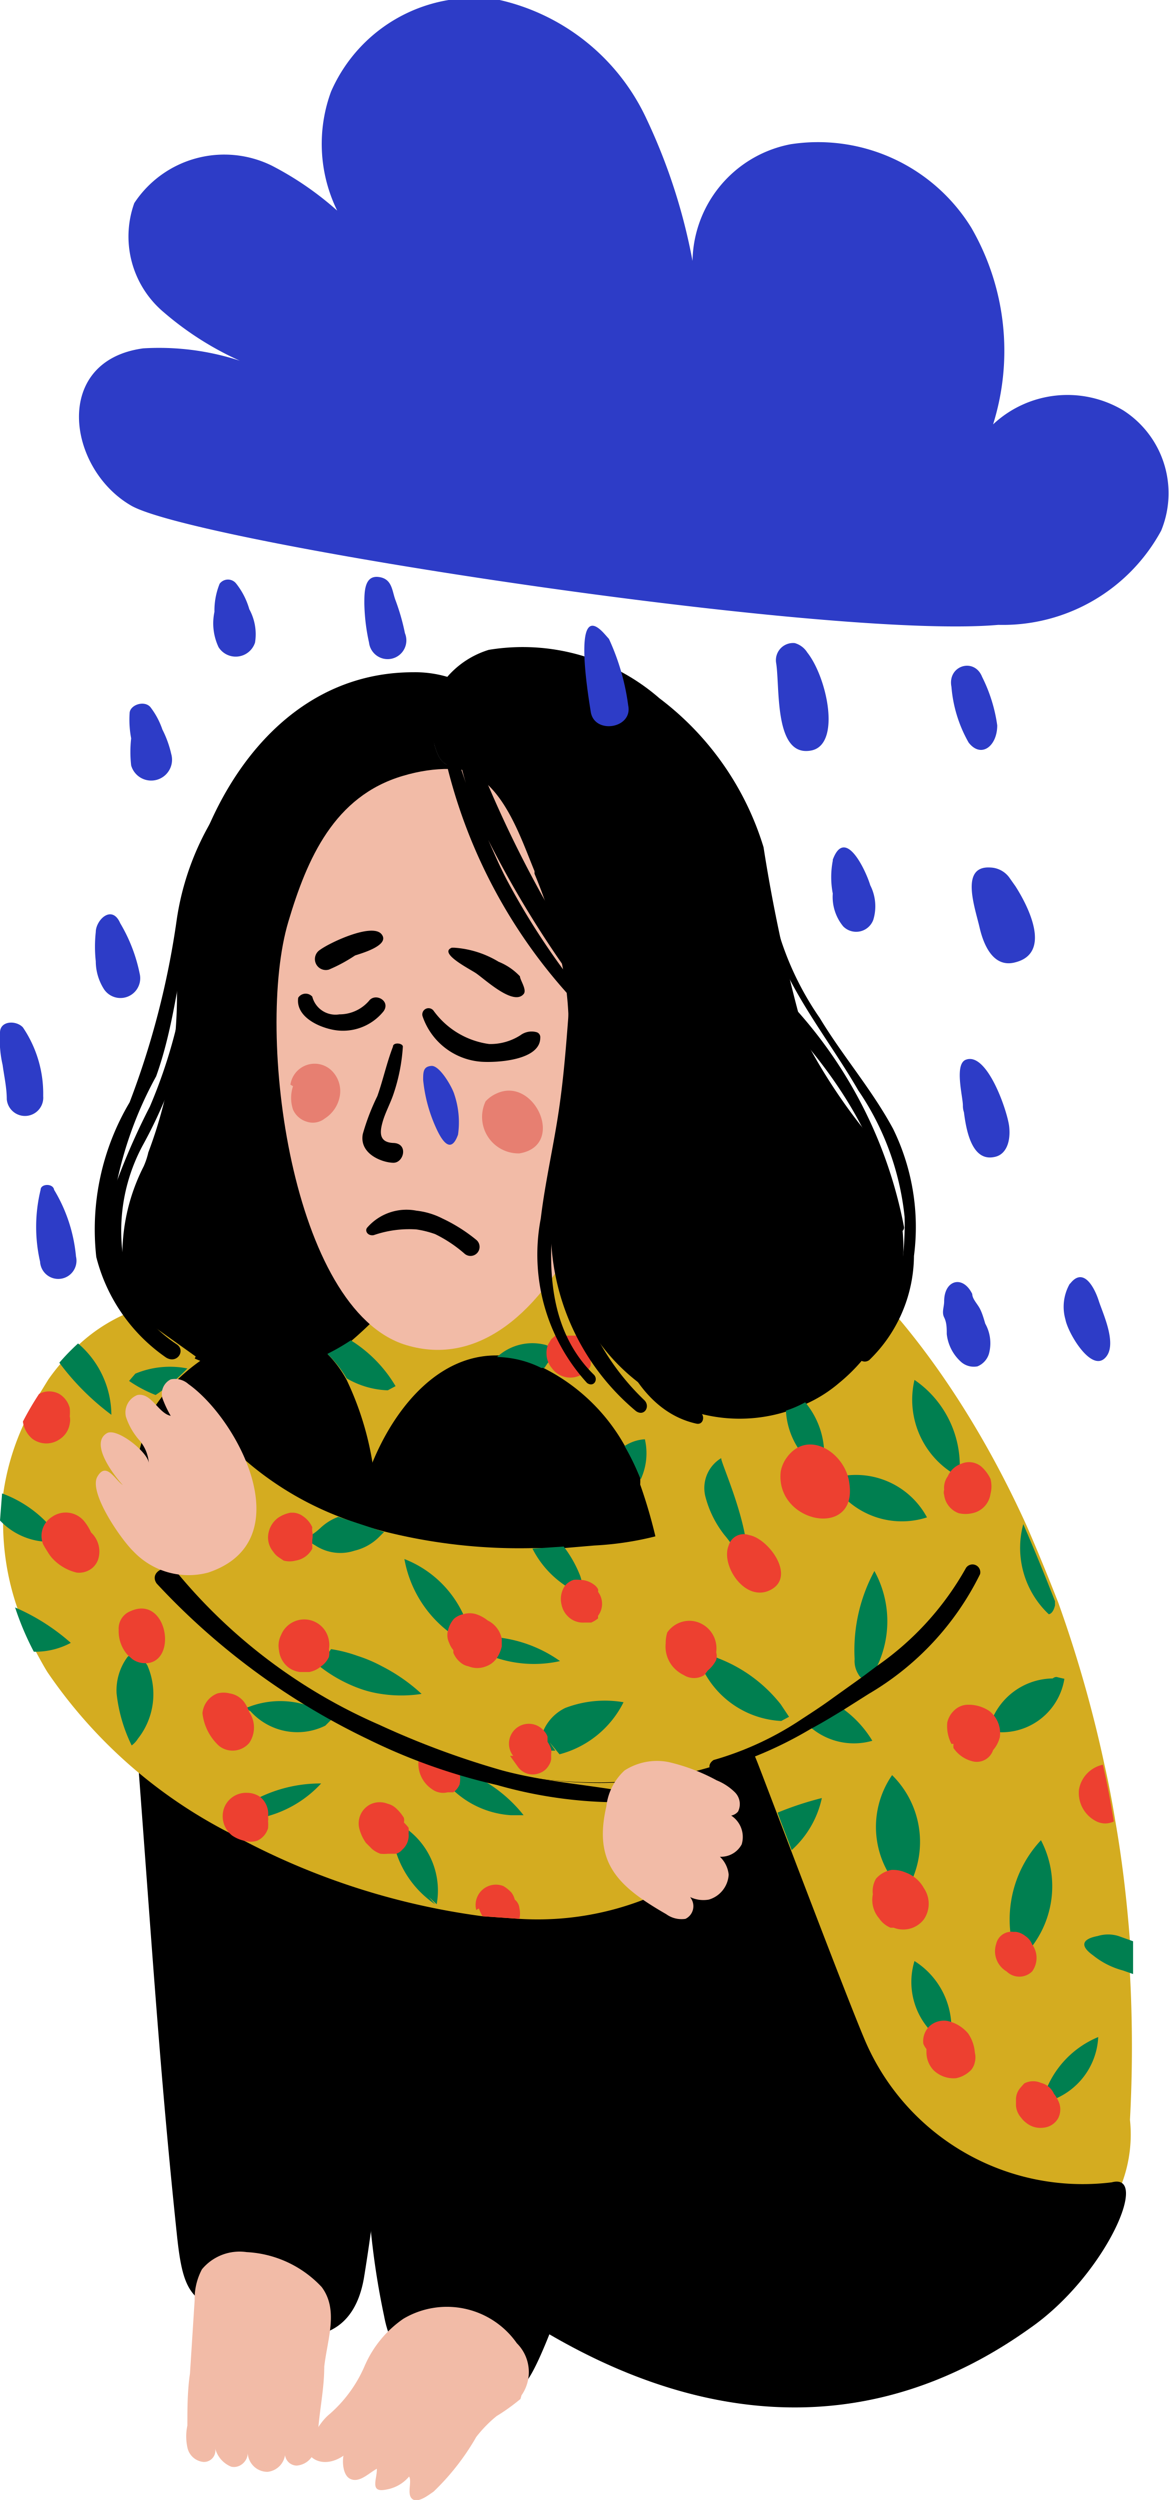 <svg xmlns="http://www.w3.org/2000/svg" viewBox="0 0 22.46 48.01"><defs><style>.cls-1{fill:#d4ac20;}.cls-2{fill:#f2bba7;}.cls-3{fill:#e77f71;}.cls-4{fill:#007f50;}.cls-5{fill:#ed4030;}.cls-6{fill:#2d3cc7;}</style></defs><g id="Layer_2" data-name="Layer 2"><g id="Layer_1-2" data-name="Layer 1"><path class="cls-1" d="M1.64,28.76C1.77,31.83,5.05,35,7,37.39a14.71,14.71,0,0,0,7.58,5,28.13,28.13,0,0,0,4.56.73A2.6,2.6,0,0,0,21,42.82a2.67,2.67,0,0,0,.71-2.11,26.08,26.08,0,0,0,0-2.8c0-.21,0-.42,0-.63-.06-.79-.15-1.56-.28-2.3-.06-.37-.13-.74-.21-1.09a24.35,24.35,0,0,0-.89-3.12c-.2-.51-.4-1-.61-1.48-2-4.4-4.94-6.74-6.37-6.33L14,24.87a13.66,13.66,0,0,0-6.28-.65c-1.17.16-4,.23-4.79,1.15A5.57,5.57,0,0,0,1.64,28.76Z"/><path d="M2.79,30.73v.17c0,.34,0,.69.08,1,0,.06,0,.12,0,.18l.06.4a15.28,15.28,0,0,0,2.32,6.12C6.8,41,7.07,43,9.6,44.25c.63.3,5.24,4,10.19.46,1.44-1,2.32-3,1.57-2.8a4.55,4.55,0,0,1-4.76-2.77c-.42-1-1.93-5-2.05-5.3s-.31-.74-.47-1.11-.23-.52-.36-.78c0-.06-.05-.12-.07-.17l-.18-.37c-.05-.11-.11-.22-.16-.34-.39-.79-.79-1.57-1.22-2.34l-.38-.66c-.18-.32-.37-.64-.56-.95a1.6,1.6,0,0,0-.84-.7,1.48,1.48,0,0,0-.73,0,1.25,1.25,0,0,0-.27.08c-.57.22-.46.67-.52,1.28a1.32,1.32,0,0,1-.63,1.13A1,1,0,0,1,7.1,28.7a2.38,2.38,0,0,1-.65-.91,7.7,7.7,0,0,0-.63-1.25,1.53,1.53,0,0,0-1.17-.7,1.4,1.4,0,0,0-1.08.59,3.21,3.21,0,0,0-.48,1.16A11.83,11.83,0,0,0,2.79,30.73Z"/><path d="M6.81,29.78c0,.67,0,1.34.06,2a3.35,3.35,0,0,1,1.26.77,2.62,2.62,0,0,1-1.21-.14c.06.69.13,1.39.17,2.08v.13a.41.41,0,0,1,.45,0,.82.82,0,0,1,.17.2.19.19,0,0,1,0,.09.83.83,0,0,1,.07.13.52.52,0,0,1,0,.11,1.47,1.47,0,0,1,.54,1.42l-.15-.14.12.14a1.91,1.91,0,0,1-.75-1l-.05,0a.43.43,0,0,1-.25,0,.51.51,0,0,1-.16-.09c.07,1.28.11,2.56.1,3.85,0,.83,0,1.67-.12,2.5a15,15,0,0,0,.32,2.65c.26,1.4,1.41,1.24,2.63,1.33.28,0,1.1-2.49,1.36-3.33s.49-1.67.67-2.53a36.89,36.89,0,0,0,.72-5.24c.06-.9.12-1.82.1-2.73h0a.6.6,0,0,1-.14-.45.68.68,0,0,1,.12-.26h0a9.65,9.65,0,0,0-.54-2.76,1.12,1.12,0,0,0,0-.13,4.73,4.73,0,0,0-.31-.64,3.67,3.67,0,0,0-1.55-1.47,1.7,1.7,0,0,0-.91-.24c-1.42,0-2.39,1.63-2.66,3a1,1,0,0,1,.56.24A1.15,1.15,0,0,1,6.81,29.78Zm4.61.61a.24.24,0,0,1,.08.09.1.1,0,0,1,0,.05.38.38,0,0,1,0,.46l0,.05a.57.57,0,0,1-.13.08l-.13,0A.41.41,0,0,1,10.9,31a.43.43,0,0,1-.11-.21.45.45,0,0,1,.07-.37A1.69,1.69,0,0,1,10.07,29a2.54,2.54,0,0,1,1.08,1.26A.46.46,0,0,1,11.42,30.39Zm-.88,3.52a.33.33,0,0,1-.17.14.35.35,0,0,1-.42-.12l-.15-.21a.38.38,0,0,1,.6-.47.87.87,0,0,1,.46-.55A2.13,2.13,0,0,1,12,32.59a1.92,1.92,0,0,1-1.23,1l-.19-.23.11.16-.09,0a.28.28,0,0,1,0,.09v.1A.29.29,0,0,1,10.54,33.91ZM9.22,36.39a.39.39,0,0,1,.5-.2.65.65,0,0,1,.16.13.38.38,0,0,1,.06.13h0a.24.24,0,0,1,.09.17.46.46,0,0,1,0,.2l0,0-.71-.05a1,1,0,0,1-.07-.15A.39.39,0,0,1,9.22,36.39ZM8.07,33.76a.43.43,0,0,1,.15-.2l.57.21h0a.37.37,0,0,1,.07.14.22.22,0,0,1,0,.08h0a2.69,2.69,0,0,1,1.19.83l-.24,0a1.78,1.78,0,0,1-1.11-.48l-.11,0a.36.36,0,0,1-.3-.06A.59.59,0,0,1,8.07,33.76Zm-.3-3.82A2.08,2.08,0,0,1,8.9,31a.42.42,0,0,1,.25,0,.7.7,0,0,1,.19.06.5.5,0,0,1,.27.35,2.55,2.55,0,0,1,1.15.45,2.31,2.31,0,0,1-1.25-.07.43.43,0,0,1-.2.15A.45.45,0,0,1,9,32a.33.33,0,0,1-.1-.06.46.46,0,0,1-.13-.18h0l0-.05h0a.47.47,0,0,1-.08-.14.34.34,0,0,1,0-.22A2.26,2.26,0,0,1,7.77,29.94Z"/><path d="M12.91,31.3a.68.68,0,0,0-.12.26.6.6,0,0,0,.14.45C12.93,31.77,12.92,31.54,12.91,31.3Z"/><path d="M11.53,31a.38.38,0,0,0,0-.46.1.1,0,0,0,0-.05.24.24,0,0,0-.08-.09.46.46,0,0,0-.27-.09A2.54,2.54,0,0,0,10.07,29a1.69,1.69,0,0,0,.79,1.41.45.45,0,0,0-.07.37.43.43,0,0,0,.11.21.41.41,0,0,0,.33.13l.13,0a.57.57,0,0,0,.13-.08Z"/><path d="M10.54,33.91a.29.29,0,0,0,.05-.13v-.1a.28.28,0,0,0,0-.09l.09,0-.11-.16.19.23a1.92,1.92,0,0,0,1.23-1,2.13,2.13,0,0,0-1.12.11.87.87,0,0,0-.46.55.38.38,0,0,0-.6.47l.15.21a.35.35,0,0,0,.42.12A.33.33,0,0,0,10.54,33.91Z"/><path d="M9.22,36.39a.39.39,0,0,0,0,.26,1,1,0,0,0,.07.15l.71.05,0,0a.46.46,0,0,0,0-.2.24.24,0,0,0-.09-.17h0a.38.38,0,0,0-.06-.13.65.65,0,0,0-.16-.13A.39.39,0,0,0,9.22,36.39Z"/><path d="M10.76,31.9a2.55,2.55,0,0,0-1.15-.45.5.5,0,0,0-.27-.35A.7.7,0,0,0,9.15,31a.42.42,0,0,0-.25,0,2.08,2.08,0,0,0-1.13-1.09,2.26,2.26,0,0,0,.84,1.39.34.34,0,0,0,0,.22.47.47,0,0,0,.08.14h0l0,.05h0a.46.46,0,0,0,.13.18A.33.33,0,0,0,9,32a.45.45,0,0,0,.34,0,.43.43,0,0,0,.2-.15A2.31,2.31,0,0,0,10.76,31.9Z"/><path d="M8.22,33.56a.43.43,0,0,0-.15.2.59.59,0,0,0,.23.6.36.36,0,0,0,.3.06l.11,0a1.78,1.78,0,0,0,1.11.48l.24,0A2.69,2.69,0,0,0,8.87,34h0a.22.22,0,0,0,0-.08.37.37,0,0,0-.07-.14h0Z"/><path d="M7.1,34.64c0,.29,0,.58.05.87a.51.51,0,0,0,.16.09.43.43,0,0,0,.25,0l.05,0a1.91,1.91,0,0,0,.75,1l-.12-.14.15.14a1.47,1.47,0,0,0-.54-1.42.52.52,0,0,0,0-.11A.83.83,0,0,0,7.76,35a.19.19,0,0,0,0-.09.82.82,0,0,0-.17-.2A.41.41,0,0,0,7.1,34.64Z"/><path d="M8.13,32.57a3.35,3.35,0,0,0-1.26-.77c0,.21,0,.42,0,.63A2.62,2.62,0,0,0,8.13,32.57Z"/><path d="M6.82,29.73a.11.11,0,0,0,0,.05,1.15,1.15,0,0,0,.64-.45,1,1,0,0,0-.56-.24A3.68,3.68,0,0,0,6.82,29.73Z"/><path d="M2.43,24.87a2.72,2.72,0,0,0,2.63,1.44,2.89,2.89,0,0,0,1.1-.24,2.93,2.93,0,0,0,.58-.31,7.58,7.58,0,0,0,2.57-4.61c.24-1.22.77-2.36.93-3.6a6.93,6.93,0,0,0,0-.77h0l0-.05C10,16.08,9.66,15,8.9,14.79l-.24-.07c-.15-.06-.23-.13-.31-.41a1.51,1.51,0,0,1,0-.79A1.59,1.59,0,0,1,8.6,13a2.19,2.19,0,0,0-.66-.09c-3.08,0-4.65,3.49-4.54,6.15a8.5,8.5,0,0,1-.55,3.07,1.43,1.43,0,0,1-.09.27A3.75,3.75,0,0,0,2.43,24.87Z"/><path d="M8.35,14.31c.08.28.16.35.31.41l.24.07c.76.22,1.1,1.29,1.37,1.94l0,.05a7.18,7.18,0,0,0-.54-2.57A1.74,1.74,0,0,0,8.6,13a1.59,1.59,0,0,0-.3.54A1.51,1.51,0,0,0,8.35,14.31Z"/><path d="M2.48,31l0,0c.69-.31.91.94.32,1a1.38,1.38,0,0,1-.18,1.41c.31,4.09.45,6.38.78,9.52.13,1.23.3,1.25,1.35,1.69s2.05.38,2.25-.92a36.2,36.2,0,0,0,.45-4.73c0-1.1,0-2.19,0-3.28a.7.7,0,0,1-.14,0,.51.51,0,0,1-.16-.09L7,35.39a.82.82,0,0,1-.12-.25.41.41,0,0,1,.14-.47l0,0a.42.42,0,0,1,.31,0c0-.38,0-.75,0-1.13s0-.62,0-.94a2.09,2.09,0,0,1-.43-.11A2.77,2.77,0,0,1,6.17,32h0a.49.49,0,0,1-.23.08H5.76A.47.47,0,0,1,5.54,32a.48.48,0,0,1-.18-.33.45.45,0,0,1,0-.28.48.48,0,0,1,.92.11.45.45,0,0,1,0,.16h0a2.72,2.72,0,0,1,.51.13,2.76,2.76,0,0,1,.47.2c0-.83,0-1.65-.07-2.47a1,1,0,0,1-.46.25.87.87,0,0,1-.75-.1l0,.06a.44.44,0,0,1-.35.26.45.45,0,0,1-.23,0h0l-.09-.06,0,0a.38.38,0,0,1-.11-.11.43.43,0,0,1-.1-.29.48.48,0,0,1,.19-.37.64.64,0,0,1,.24-.1H5.7a.35.35,0,0,1,.17.06.51.51,0,0,1,.19.22.24.24,0,0,0,0,.08l.07-.06a.92.92,0,0,1,.74-.26.88.88,0,0,1,.36.1l0-.29a5.85,5.85,0,0,0-.57-2.41A2.2,2.2,0,0,0,6.29,26a1.44,1.44,0,0,0-.49-.29c-1.12-.39-2.43.61-2.89,1.41A8.11,8.11,0,0,0,2.48,31Zm1.84,3.75a.45.45,0,0,1,.44-.28.44.44,0,0,1,.25.08,2.69,2.69,0,0,1,1.15-.26,2.19,2.19,0,0,1-1,.62.21.21,0,0,1,0,.08.78.78,0,0,1,0,.14.38.38,0,0,1-.21.24.43.43,0,0,1-.25,0,.67.67,0,0,1-.23-.1A.47.47,0,0,1,4.32,34.71Zm-.15-2.27a.47.47,0,0,1,.23,0,.43.43,0,0,1,.29.18.76.76,0,0,1,.09.18A1.69,1.69,0,0,1,6.39,33l-.14.15a1.21,1.21,0,0,1-1.44-.28v0a.53.53,0,0,1,0,.59.42.42,0,0,1-.58.06,1,1,0,0,1-.32-.63A.45.45,0,0,1,4.17,32.44Z"/><path d="M7.05,34.67a.41.41,0,0,0-.14.47.82.82,0,0,0,.12.25l.12.12a.51.51,0,0,0,.16.09.7.7,0,0,0,.14,0c0-.34,0-.68,0-1a.42.42,0,0,0-.31,0Z"/><path d="M7.27,29.53c0-.11,0-.22,0-.34a.88.88,0,0,0-.36-.1.92.92,0,0,0-.74.26l-.07.06a.24.24,0,0,1,0-.08.51.51,0,0,0-.19-.22.35.35,0,0,0-.17-.06H5.58a.64.64,0,0,0-.24.1.48.48,0,0,0-.19.37.43.43,0,0,0,.1.29.38.38,0,0,0,.11.11l0,0,.09.06h0a.45.45,0,0,0,.23,0A.44.44,0,0,0,6,29.74l0-.06a.87.87,0,0,0,.75.1A1,1,0,0,0,7.27,29.53Z"/><path d="M6.17,32a2.77,2.77,0,0,0,.75.42,2.09,2.09,0,0,0,.43.11c0-.18,0-.36,0-.54a2.76,2.76,0,0,0-.47-.2,2.72,2.72,0,0,0-.51-.13h0a.45.45,0,0,0,0-.16.48.48,0,0,0-.92-.11.45.45,0,0,0,0,.28.48.48,0,0,0,.18.33.47.47,0,0,0,.22.09h.18A.49.49,0,0,0,6.17,32Z"/><path d="M4.32,34.71a.47.47,0,0,0,.14.54.67.67,0,0,0,.23.1.43.43,0,0,0,.25,0,.38.38,0,0,0,.21-.24.78.78,0,0,0,0-.14.21.21,0,0,0,0-.08,2.19,2.19,0,0,0,1-.62A2.69,2.69,0,0,0,5,34.51a.44.44,0,0,0-.25-.08A.45.45,0,0,0,4.32,34.71Z"/><path d="M3.89,32.9a1,1,0,0,0,.32.63.42.42,0,0,0,.58-.06.53.53,0,0,0,0-.59v0a1.21,1.21,0,0,0,1.44.28L6.39,33a1.69,1.69,0,0,0-1.61-.22.76.76,0,0,0-.09-.18.43.43,0,0,0-.29-.18.47.47,0,0,0-.23,0A.45.45,0,0,0,3.89,32.9Z"/><path d="M2.48,31c0,.25,0,.51,0,.75a.76.76,0,0,0,0,.15c0,.37,0,.71.08,1l0,.5a1.38,1.38,0,0,0,.18-1.41c.59-.06.37-1.31-.32-1Z"/><path class="cls-1" d="M2.76,30a18.12,18.12,0,0,0,4.6,3.26,8.33,8.33,0,0,0,.82.34c.21.08.41.15.62.21a8.7,8.7,0,0,0,4.11.3,6.55,6.55,0,0,0,2.49-1,4.29,4.29,0,0,0,.48-.36,6.37,6.37,0,0,0,.59-.57,4.58,4.58,0,0,0,.56-.75c.09-.15.17-.31.25-.47a4.44,4.44,0,0,0,.4-1.76,2.26,2.26,0,0,0,0-.26,4.28,4.28,0,0,0-.38-1.65,3.65,3.65,0,0,0-.73-1.15.69.69,0,0,0-.44-.22c-.51,0-.79.68-.93,1.16,0,.09,0,.18-.06.25v0a2.47,2.47,0,0,1-1,1.5,3.16,3.16,0,0,1-.45.28,6,6,0,0,1-2.27.57l-.59.05h-.6a10.61,10.61,0,0,1-2.85-.32,7,7,0,0,1-.88-.29,6.13,6.13,0,0,1-2-1.27,1.42,1.42,0,0,1,0,1.72A1.57,1.57,0,0,1,2.76,30Z"/><path class="cls-2" d="M5.54,17.7c.36-1.21.88-2.41,2.2-2.8,2.56-.76,3.71,1.89,4.18,3.87.63,2.63-1.29,7.92-4.12,7.06C5.6,25.16,4.9,19.84,5.54,17.7Z"/><path d="M8.33,19.41a1.58,1.58,0,0,0,1.07.64,1.07,1.07,0,0,0,.6-.17.36.36,0,0,1,.3-.06.1.1,0,0,1,.08.11c0,.43-.82.48-1.13.46a1.29,1.29,0,0,1-1.13-.87A.12.12,0,0,1,8.33,19.41Z"/><path d="M6,19.14a.46.46,0,0,0,.52.34.75.75,0,0,0,.57-.26c.12-.16.42,0,.28.2a1,1,0,0,1-1,.35c-.32-.07-.69-.28-.64-.61A.17.17,0,0,1,6,19.14Z"/><path d="M8.68,18.2h.05a1.89,1.89,0,0,1,.85.27,1.15,1.15,0,0,1,.41.28c0,.07.14.26.07.34-.2.24-.77-.31-.93-.41S8.43,18.3,8.68,18.2Z"/><path d="M6.15,18.24c.19-.14,1-.52,1.18-.3s-.43.38-.51.41a3,3,0,0,1-.5.27A.21.21,0,0,1,6.15,18.24Z"/><path d="M7.06,23.57A1,1,0,0,1,8,23.25a1.45,1.45,0,0,1,.5.15,3.11,3.11,0,0,1,.65.41.17.17,0,0,1-.22.27,2.57,2.57,0,0,0-.57-.38A1.9,1.9,0,0,0,8,23.61a2.09,2.09,0,0,0-.82.11C7.06,23.74,7,23.63,7.06,23.57Z"/><path d="M7.25,21.05c.11-.31.18-.64.3-.95,0-.09.19-.07.19,0a3.5,3.5,0,0,1-.18.91c-.06.18-.16.36-.21.54s-.08.39.21.4.2.38,0,.38-.66-.16-.59-.55A4.3,4.3,0,0,1,7.25,21.05Z"/><path class="cls-1" d="M.06,28.7a4,4,0,0,0,0,.5,5,5,0,0,0,.27,1.67,5.54,5.54,0,0,0,.36.85c.07.13.14.26.22.39A9.45,9.45,0,0,0,4.41,35.2l.28.15h0A13.79,13.79,0,0,0,9.27,36.8l.71.05a5.65,5.65,0,0,0,2.39-.37,2.71,2.71,0,0,1-.15-2.27,8.15,8.15,0,0,1-3.43-.44l-.57-.21C7.6,33.32,7,33,6.31,32.72c-1.92-.91-4.44-2.86-3.71-5.36A1,1,0,0,1,3,26.79a3.59,3.59,0,0,0,.61-.51.91.91,0,0,0,.15-.23l-1.22-.87a3.22,3.22,0,0,0-1,.62,4.17,4.17,0,0,0-.36.37h0a3.92,3.92,0,0,0-.25.32l-.16.26a5.77,5.77,0,0,0-.29.55A4.76,4.76,0,0,0,.06,28.7Z"/><path class="cls-2" d="M10,46.07a3.83,3.83,0,0,1-.46.33,2.46,2.46,0,0,0-.39.4,4.64,4.64,0,0,1-.82,1.05c-.09.06-.3.23-.41.14s0-.33-.06-.43a.73.73,0,0,1-.44.25c-.33.07-.17-.21-.18-.4-.16.09-.33.27-.5.2s-.16-.38-.14-.45c-.28.19-.53.13-.64,0s.14-.6.35-.78A2.57,2.57,0,0,0,7,45.45a2.12,2.12,0,0,1,.75-.92A1.64,1.64,0,0,1,9.93,45a.78.78,0,0,1,.09,1Z"/><path class="cls-2" d="M6.23,45.45c0,.42-.09.83-.12,1.25a1.11,1.11,0,0,1-.08.41.39.39,0,0,1-.33.24.23.23,0,0,1-.22-.28.38.38,0,0,1-.34.4.38.38,0,0,1-.38-.36c0,.16-.16.3-.32.26A.52.52,0,0,1,4.13,47a.22.22,0,0,1-.22.28A.35.35,0,0,1,3.6,47a1,1,0,0,1,0-.42c0-.33,0-.66.05-1l.09-1.41a1.2,1.2,0,0,1,.14-.59.94.94,0,0,1,.86-.33,2.12,2.12,0,0,1,1.44.67C6.51,44.36,6.29,44.92,6.23,45.45Z"/><path class="cls-3" d="M9.33,21.15A.63.63,0,0,1,9.54,21c.73-.34,1.34,1,.44,1.15A.7.7,0,0,1,9.33,21.15Z"/><path class="cls-3" d="M5.58,20.83a.47.47,0,0,1,.77-.29.55.55,0,0,1,.18.5.64.64,0,0,1-.29.44.37.37,0,0,1-.35.06.42.42,0,0,1-.26-.23.71.71,0,0,1,0-.45Z"/><path class="cls-4" d="M14.94,34.81c.08.23.18.47.27.72a1.87,1.87,0,0,0,.58-1A6.21,6.21,0,0,0,14.94,34.81Z"/><path class="cls-4" d="M9.55,26.06a2,2,0,0,1,.85.21l.06,0,.06-.09,0,0,.2-.22a1,1,0,0,0-.23-.13A1,1,0,0,0,9.55,26.06Z"/><path class="cls-4" d="M6.29,26a2.2,2.2,0,0,1,.37.47,1.68,1.68,0,0,0,.79.23l.15-.08a2.59,2.59,0,0,0-.86-.88A4,4,0,0,1,6.29,26Z"/><path class="cls-4" d="M16,32.67c-.19.14-.39.27-.59.4l.21.14a1.28,1.28,0,0,0,1.14.22,2.08,2.08,0,0,0-.52-.58Z"/><path class="cls-4" d="M15.08,32.73l-.07,0,0,0Z"/><path d="M8.35,14.31c.08.28.16.35.31.41l.24.07c.76.22,1.1,1.29,1.37,1.94l0,.05h0A8.91,8.91,0,0,1,10.88,19c.2,1.63-.28,3.24-.08,4.86a3.78,3.78,0,0,0,1.94,3,3,3,0,0,0,2.36.25,2.05,2.05,0,0,0,.41-.16,2.63,2.63,0,0,0,.61-.39,3.36,3.36,0,0,0,1.2-3.1,4,4,0,0,0-.65-1.68A11,11,0,0,1,15.49,20a31,31,0,0,1-.82-3.73,5.64,5.64,0,0,0-2-2.86,4,4,0,0,0-3.28-.93,1.72,1.72,0,0,0-.78.5,1.59,1.59,0,0,0-.3.54A1.51,1.51,0,0,0,8.35,14.31Z"/><path class="cls-4" d="M15.1,27.09a1.47,1.47,0,0,0,.24.73,1.21,1.21,0,0,0,.42.39l.07.05a1.44,1.44,0,0,0,0-.46,1.57,1.57,0,0,0-.36-.87A2.05,2.05,0,0,1,15.1,27.09Z"/><path class="cls-4" d="M16.8,32.1a2,2,0,0,0,0-1.93,3.19,3.19,0,0,0-.38,1.69.48.48,0,0,0,.07.29.23.23,0,0,0,.26.12.15.15,0,0,0,.06-.24Z"/><path class="cls-4" d="M19.7,37.53a1.91,1.91,0,0,0,.3-2.19,2.23,2.23,0,0,0-.49,2.22Z"/><path class="cls-4" d="M20.45,32.24a1.22,1.22,0,0,1-1.46,1,1.28,1.28,0,0,1,1.38-1c.09.08,0,.27-.15.21s0-.28.1-.24Z"/><path class="cls-4" d="M17.49,36.17a1.8,1.8,0,0,0-.35-2.08,1.75,1.75,0,0,0,.22,2.25Z"/><path class="cls-4" d="M16.05,28.56a1.57,1.57,0,0,0,1.76.58A1.55,1.55,0,0,0,16,28.39Z"/><path class="cls-4" d="M20.15,31s.08,0,.12-.17l0-.08c-.2-.51-.4-1-.61-1.48A1.75,1.75,0,0,0,20.15,31Z"/><path class="cls-4" d="M20,40.39a1.36,1.36,0,0,0,1.1-1.27,1.83,1.83,0,0,0-1.08,1.26Z"/><path class="cls-4" d="M18.24,39.29a1.52,1.52,0,0,0-.67-1.63,1.38,1.38,0,0,0,.6,1.58Z"/><path class="cls-4" d="M18.44,28.2a2,2,0,0,0-.87-1.7,1.67,1.67,0,0,0,.78,1.82l.08.05Z"/><path class="cls-4" d="M13.38,31.71a1.52,1.52,0,0,0,.16.42,1.78,1.78,0,0,0,1.47.92l.15-.08L15,32.73v0a2.82,2.82,0,0,0-1.19-.88A2.9,2.9,0,0,0,13.38,31.71Z"/><path class="cls-4" d="M2.48,26.52a2.49,2.49,0,0,0,.51.27,3.59,3.59,0,0,0,.61-.51,1.73,1.73,0,0,0-1,.1Z"/><path class="cls-4" d="M11.18,30.62,11,30.55H11Z"/><path class="cls-4" d="M10.23,29.74a1.87,1.87,0,0,0,.63.71l.17.1.19,0a2.86,2.86,0,0,0-.07-.28,2.3,2.3,0,0,0-.32-.57Z"/><path class="cls-4" d="M10.43,33.62l.15,0,.09,0-.11-.16.19.23a1.92,1.92,0,0,0,1.23-1,2.13,2.13,0,0,0-1.12.11.87.87,0,0,0-.46.55A.53.53,0,0,0,10.43,33.62Z"/><path class="cls-4" d="M9,31.55l-.09,0H8.77Z"/><path class="cls-4" d="M7.77,29.94a2.26,2.26,0,0,0,.84,1.39l.27.18h.17A1.84,1.84,0,0,0,8.9,31,2.08,2.08,0,0,0,7.77,29.94Z"/><path class="cls-4" d="M6.14,32l0,0a2.77,2.77,0,0,0,.75.42,2.09,2.09,0,0,0,.43.11,2.54,2.54,0,0,0,.78,0A3.38,3.38,0,0,0,7.34,32a2.76,2.76,0,0,0-.47-.2,2.72,2.72,0,0,0-.51-.13h0Z"/><path class="cls-4" d="M21,37.55a1.54,1.54,0,0,0,.57.29l.2.07c0-.21,0-.42,0-.63l-.28-.1a.68.68,0,0,0-.4,0C20.82,37.23,20.72,37.35,21,37.55Z"/><path class="cls-4" d="M6.5,29.13a1,1,0,0,0-.35.22l-.07.06-.19.14a.7.7,0,0,0,.17.13.87.87,0,0,0,.75.1,1,1,0,0,0,.46-.25l.11-.11h0Z"/><path class="cls-4" d="M12,27.77a4.73,4.73,0,0,1,.31.64,1.19,1.19,0,0,0,.08-.77A.79.79,0,0,0,12,27.77Z"/><path class="cls-4" d="M8.35,33.89a1.72,1.72,0,0,0,.36.49,1.78,1.78,0,0,0,1.11.48l.24,0A2.69,2.69,0,0,0,8.87,34h0A2.31,2.31,0,0,0,8.35,33.89Z"/><path class="cls-4" d="M7.53,35a1.54,1.54,0,0,0,.08.57,1.91,1.91,0,0,0,.75,1l-.12-.14.15.14a1.47,1.47,0,0,0-.54-1.42A2,2,0,0,0,7.53,35Z"/><path class="cls-4" d="M4.75,32.79s0,.05.06.07a1.21,1.21,0,0,0,1.44.28L6.39,33a1.69,1.69,0,0,0-1.61-.22Z"/><path class="cls-4" d="M4.57,34.78l0,.21a2,2,0,0,0,.6-.12,2.19,2.19,0,0,0,1-.62A2.69,2.69,0,0,0,5,34.51,2,2,0,0,0,4.57,34.78Z"/><path class="cls-4" d="M9.06,31.63a2.28,2.28,0,0,0,.45.2,2.31,2.31,0,0,0,1.25.07,2.55,2.55,0,0,0-1.15-.45,3.62,3.62,0,0,0-.46,0Z"/><path class="cls-4" d="M2.24,32.52a3,3,0,0,0,.29,1,.49.49,0,0,0,.12-.13,1.38,1.38,0,0,0,.18-1.41h0l-.21-.31a.73.73,0,0,0-.09.08l-.08.07A1.08,1.08,0,0,0,2.24,32.52Z"/><path class="cls-4" d="M0,29.2a1.31,1.31,0,0,0,.79.4,2.06,2.06,0,0,0,.36,0,2,2,0,0,0-.29-.4,2.29,2.29,0,0,0-.82-.52Z"/><path class="cls-4" d="M.29,30.87a5.54,5.54,0,0,0,.36.85,1.45,1.45,0,0,0,.71-.17A4,4,0,0,0,.29,30.87Z"/><path class="cls-4" d="M1.14,26.17h0a4.86,4.86,0,0,0,1,1A1.82,1.82,0,0,0,1.5,25.8,4.17,4.17,0,0,0,1.14,26.17Z"/><path class="cls-4" d="M14.33,30.22a2.16,2.16,0,0,0-.41-.74,2,2,0,0,1-.37-.75.67.67,0,0,1,.31-.73C13.8,28,14.52,29.49,14.33,30.22Z"/><path class="cls-5" d="M19.14,37.33l0,0a.3.3,0,0,1,.33-.23c-.12,0,0,0,.05,0a.37.37,0,0,1,.18.08.34.34,0,0,1,.13.16.44.44,0,0,1,0,.52.35.35,0,0,1-.49,0A.45.45,0,0,1,19.14,37.33Z"/><path class="cls-5" d="M18.28,33.49a.74.74,0,0,1-.08-.41.45.45,0,0,1,.13-.23.38.38,0,0,1,.23-.11.71.71,0,0,1,.45.12.54.54,0,0,1,.2.5.6.6,0,0,1-.13.25.33.33,0,0,1-.37.22.62.62,0,0,1-.39-.26.3.3,0,0,1,0-.08Z"/><path class="cls-5" d="M18.21,28.35a.44.44,0,0,1,.26-.24.37.37,0,0,1,.39.06.76.76,0,0,1,.17.23.57.57,0,0,1,0,.29.44.44,0,0,1-.35.37.58.58,0,0,1-.26,0,.43.43,0,0,1-.28-.35.17.17,0,0,1,0-.1A.38.38,0,0,1,18.21,28.35Z"/><path class="cls-5" d="M14,29.68a.3.3,0,0,1,.39-.2c.37.06.91.79.42,1.05S13.84,30.06,14,29.68Z"/><path class="cls-5" d="M16.83,36.08a.51.51,0,0,1,.3-.17.62.62,0,0,1,.27.05.65.65,0,0,1,.35.3.53.53,0,0,1,0,.6.5.5,0,0,1-.58.16h0l-.06,0a.49.49,0,0,1-.22-.18.54.54,0,0,1-.12-.46A.48.48,0,0,1,16.83,36.08Z"/><path class="cls-5" d="M19.6,40.1s.06-.07.08-.09A.37.37,0,0,1,20,40a.37.37,0,0,1,.25.21.57.57,0,0,1,.08.13.37.37,0,0,1,0,.34.36.36,0,0,1-.28.18.43.43,0,0,1-.33-.09.47.47,0,0,1-.1-.1.4.4,0,0,1-.1-.23v-.11A.34.34,0,0,1,19.6,40.1Z"/><path class="cls-5" d="M17.74,39.25a.4.4,0,0,1,.12-.34.41.41,0,0,1,.34-.1.72.72,0,0,1,.4.24.75.75,0,0,1,.13.37.37.37,0,0,1,0,.18.34.34,0,0,1-.07.15.56.56,0,0,1-.29.16.55.55,0,0,1-.44-.16.5.5,0,0,1-.13-.34s0,0,0-.06A.44.44,0,0,1,17.74,39.25Z"/><path class="cls-5" d="M12.79,31.56a.6.6,0,0,0,.14.45h0a.65.65,0,0,0,.21.16.37.37,0,0,0,.39,0h0l.07-.09h0a.64.64,0,0,0,.16-.2.27.27,0,0,0,0-.15.53.53,0,0,0-.45-.6.52.52,0,0,0-.49.22h0A.68.68,0,0,0,12.79,31.56Z"/><path class="cls-5" d="M20.73,34.37a.61.61,0,0,0,.34.61.38.38,0,0,0,.33,0c-.06-.37-.13-.74-.21-1.09A.59.59,0,0,0,20.73,34.37Z"/><path class="cls-5" d="M8.63,31.55a.47.47,0,0,0,.08.14h0l0,.05h0a.46.46,0,0,0,.13.18A.33.33,0,0,0,9,32a.45.45,0,0,0,.34,0,.43.43,0,0,0,.2-.15.67.67,0,0,0,.1-.23v-.15a.5.5,0,0,0-.27-.35A.7.7,0,0,0,9.15,31a.42.42,0,0,0-.25,0h0a.38.38,0,0,0-.18.09.53.53,0,0,0-.11.21A.34.34,0,0,0,8.63,31.55Z"/><path class="cls-5" d="M10.79,30.82a.43.43,0,0,0,.11.21.41.41,0,0,0,.33.13l.13,0a.57.57,0,0,0,.13-.08l0-.05a.38.38,0,0,0,0-.46.1.1,0,0,0,0-.05.24.24,0,0,0-.08-.09.46.46,0,0,0-.27-.09.53.53,0,0,0-.12,0,.35.35,0,0,0-.17.12A.45.45,0,0,0,10.79,30.82Z"/><path class="cls-5" d="M9.8,33.72l.15.21a.35.35,0,0,0,.42.12.33.33,0,0,0,.17-.14.29.29,0,0,0,.05-.13v-.1a.28.28,0,0,0,0-.09.61.61,0,0,0-.07-.14l0-.1a.33.33,0,0,0-.06-.1.38.38,0,0,0-.6.47Z"/><path class="cls-5" d="M5.36,31.69a.48.48,0,0,0,.18.33.47.47,0,0,0,.22.09h.18A.49.49,0,0,0,6.17,32h0a.44.44,0,0,0,.15-.18.37.37,0,0,0,0-.15h0a.45.45,0,0,0,0-.16.48.48,0,0,0-.92-.11A.45.45,0,0,0,5.36,31.69Z"/><path class="cls-5" d="M5.15,29.51a.43.43,0,0,0,.1.29.38.38,0,0,0,.11.11l0,0,.09.06h0a.45.45,0,0,0,.23,0A.44.44,0,0,0,6,29.74l0-.06a.11.11,0,0,1,0-.05s0,0,0-.06a.43.43,0,0,0,0-.16.24.24,0,0,1,0-.08.51.51,0,0,0-.19-.22.35.35,0,0,0-.17-.06H5.58a.64.64,0,0,0-.24.1A.48.48,0,0,0,5.15,29.51Z"/><path class="cls-5" d="M8.3,34.36a.36.36,0,0,0,.3.06l.11,0a.35.35,0,0,0,.12-.15.54.54,0,0,0,0-.22h0a.22.22,0,0,0,0-.08.37.37,0,0,0-.07-.14h0l-.57-.21a.43.43,0,0,0-.15.2A.59.59,0,0,0,8.3,34.36Z"/><path class="cls-5" d="M9.2,36.65a1,1,0,0,0,.07.15l.71.05,0,0a.46.46,0,0,0,0-.2.24.24,0,0,0-.09-.17h0a.38.38,0,0,0-.06-.13.65.65,0,0,0-.16-.13.39.39,0,0,0-.52.46Z"/><path class="cls-5" d="M6.91,35.14a.82.82,0,0,0,.12.25l.12.12a.51.51,0,0,0,.16.09.7.7,0,0,0,.14,0h.11l.05,0a.25.25,0,0,0,.12-.08.36.36,0,0,0,.12-.31.52.52,0,0,0,0-.11A.83.83,0,0,0,7.76,35a.19.19,0,0,0,0-.09.82.82,0,0,0-.17-.2.37.37,0,0,0-.14-.07.42.42,0,0,0-.31,0l0,0A.41.41,0,0,0,6.91,35.14Z"/><path class="cls-5" d="M3.89,32.9a1,1,0,0,0,.32.63.42.42,0,0,0,.58-.06.53.53,0,0,0,0-.59v0a.06.06,0,0,1,0,0l0,0a.76.76,0,0,0-.09-.18.43.43,0,0,0-.29-.18.47.47,0,0,0-.23,0A.45.45,0,0,0,3.89,32.9Z"/><path class="cls-5" d="M4.46,35.25a.67.67,0,0,0,.23.1.43.43,0,0,0,.25,0,.38.38,0,0,0,.21-.24.78.78,0,0,0,0-.14.21.21,0,0,0,0-.08A.42.42,0,0,0,5,34.51a.44.44,0,0,0-.25-.08.45.45,0,0,0-.44.28A.47.47,0,0,0,4.46,35.25Z"/><path class="cls-5" d="M2.28,31.3a.69.69,0,0,0,.17.48l.09.08a.41.41,0,0,0,.24.08h.05c.59-.06.37-1.31-.32-1l0,0A.36.36,0,0,0,2.28,31.3Z"/><path class="cls-5" d="M.83,29.66A.43.43,0,0,1,1,29.13a.46.46,0,0,1,.63.1,1,1,0,0,1,.12.2.5.5,0,0,1,.15.46.37.37,0,0,1-.15.24.4.4,0,0,1-.28.07A.93.93,0,0,1,1,29.92s0,0,0,0a.76.76,0,0,1-.08-.11h0l-.05-.08v0Z"/><path class="cls-5" d="M.44,27.3a.52.52,0,0,0,.18.33.45.45,0,0,0,.54,0,.43.43,0,0,0,.18-.29.33.33,0,0,0,0-.14.86.86,0,0,0,0-.16.45.45,0,0,0-.2-.27.41.41,0,0,0-.39,0h0A5.77,5.77,0,0,0,.44,27.3Z"/><path class="cls-5" d="M10.53,25.82l.06-.1.08-.07.08,0a.34.34,0,0,1,.14,0H11l.12,0h0a.44.44,0,0,1,.15.12l0,0a.47.47,0,0,1,.08.34l0,.11a.27.27,0,0,1-.09.12.49.49,0,0,1-.23.11.44.44,0,0,1-.43-.18A.43.43,0,0,1,10.5,26,.42.42,0,0,1,10.53,25.82Z"/><path class="cls-5" d="M15,28.26a.66.66,0,0,1,.11-.26c.41-.58,1.15-.09,1.21.5C16.47,29.56,14.89,29.25,15,28.26Z"/><path d="M13.71,34a7.64,7.64,0,0,0,1.87-.8c.21-.11.42-.24.62-.36l.49-.31a5.46,5.46,0,0,0,2.14-2.3.15.15,0,0,0-.27-.12A5.64,5.64,0,0,1,16.84,32l0,0h0l-.24.18-.11.08-.49.35c-.19.14-.39.27-.59.4a6,6,0,0,1-1.7.79C13.59,33.88,13.62,34,13.71,34Z"/><path d="M3.41,30.21a10.44,10.44,0,0,0,3.87,2.91A16.26,16.26,0,0,0,9.65,34c.82.22,1.63.27,2.45.42.12,0,.13.18,0,.19a8.59,8.59,0,0,1-2.55-.33,11.25,11.25,0,0,1-2.46-.87,13.5,13.5,0,0,1-4.08-3C2.85,30.18,3.24,30,3.41,30.21Z"/><path class="cls-6" d="M19.18,12a3.46,3.46,0,0,0,3.13-1.81,1.89,1.89,0,0,0-.73-2.31,2.09,2.09,0,0,0-2.5.27,4.72,4.72,0,0,0-.42-3.78,3.46,3.46,0,0,0-3.47-1.6,2.32,2.32,0,0,0-1.77,3,11.15,11.15,0,0,0-1-3.49A4.12,4.12,0,0,0,9.6,0,3,3,0,0,0,6.36,1.76,2.91,2.91,0,0,0,7.47,5.18a6.06,6.06,0,0,0-2.25-2,2.07,2.07,0,0,0-2.64.72A1.9,1.9,0,0,0,3.15,6a6,6,0,0,0,2,1.14,5,5,0,0,0-2.4-.45C1,6.93,1.29,9,2.52,9.71S15.92,12.29,19.18,12Z"/><path class="cls-6" d="M18.87,13a3,3,0,0,1,.29.93c0,.4-.31.64-.55.33a2.58,2.58,0,0,1-.33-1.07C18.2,12.78,18.72,12.62,18.87,13Z"/><path class="cls-6" d="M15.51,12.53c.38.48.65,1.75.09,1.88-.74.16-.61-1.23-.69-1.69a.33.33,0,0,1,.36-.37A.42.42,0,0,1,15.51,12.53Z"/><path class="cls-6" d="M16,16.51c.24-.65.64.22.72.49a.89.89,0,0,1,.06.66.35.35,0,0,1-.58.13.89.89,0,0,1-.2-.63,1.67,1.67,0,0,1,0-.63Z"/><path class="cls-6" d="M18.5,21.23c0-.17-.17-.8.06-.88.41-.15.8,1,.83,1.29s-.06.54-.29.58c-.44.09-.54-.55-.58-.86A.39.39,0,0,1,18.5,21.23Z"/><path class="cls-6" d="M7,11.59c0-.22,0-.54.27-.51s.26.27.33.45a4.17,4.17,0,0,1,.18.63.36.36,0,1,1-.69.18A3.75,3.75,0,0,1,7,11.59Z"/><path class="cls-6" d="M11.62,12.18l.08.09a4.42,4.42,0,0,1,.37,1.28c.09.44-.65.56-.72.12S11,11.48,11.62,12.18Z"/><path class="cls-6" d="M4.12,11.75a1.37,1.37,0,0,1,.1-.54.2.2,0,0,1,.32,0,1.42,1.42,0,0,1,.25.49,1,1,0,0,1,.11.64.39.39,0,0,1-.7.09A1.07,1.07,0,0,1,4.12,11.75Z"/><path class="cls-6" d="M20.57,24.64c.25-.31.46.09.54.34s.38.87.11,1.11-.7-.49-.75-.75a.89.89,0,0,1,.08-.68Z"/><path class="cls-6" d="M18.19,25.62c0-.11,0-.22-.05-.32s0-.2,0-.31c0-.41.36-.51.54-.14,0,.09.09.18.14.27s.08.2.11.3A.77.77,0,0,1,19,26a.38.38,0,0,1-.22.24.37.37,0,0,1-.32-.09A.84.84,0,0,1,18.19,25.62Z"/><path class="cls-6" d="M1.84,18.46a2.57,2.57,0,0,1,0-.56c0-.23.31-.54.47-.17a3.09,3.09,0,0,1,.38,1A.38.38,0,0,1,2,19,1,1,0,0,1,1.84,18.46Z"/><path class="cls-6" d="M2.49,13.7c0-.16.28-.26.4-.12a1.49,1.49,0,0,1,.23.43,2,2,0,0,1,.17.47.4.4,0,1,1-.77.22,2.29,2.29,0,0,1,0-.52A1.91,1.91,0,0,1,2.49,13.7Z"/><path class="cls-6" d="M.78,22.85c0-.12.24-.13.26,0a3,3,0,0,1,.42,1.28.35.35,0,1,1-.69.1A3,3,0,0,1,.78,22.85Z"/><path class="cls-6" d="M19.39,16.85l.12.17c.25.39.7,1.28,0,1.46-.4.11-.6-.28-.69-.67s-.38-1.19.21-1.15A.47.47,0,0,1,19.39,16.85Z"/><path class="cls-6" d="M0,19.83c0-.23.31-.24.44-.1a2.27,2.27,0,0,1,.39,1.32.35.35,0,0,1-.7.06c0-.22-.05-.44-.08-.66A2.14,2.14,0,0,1,0,19.83Z"/><path class="cls-6" d="M8.13,20.74c0-.15,0-.26.16-.27s.4.41.44.55a1.68,1.68,0,0,1,.07.77c-.15.42-.34.06-.44-.17A2.9,2.9,0,0,1,8.13,20.74Z"/><path d="M8.67,14.21c.09.28.19.55.28.83a8.08,8.08,0,0,1-.2-.85A.13.13,0,0,1,9,14.13a22.69,22.69,0,0,0,2.71,5.13.14.14,0,1,1-.23.17,19.84,19.84,0,0,1-2.1-3.3c.12.27.24.55.38.81a14.07,14.07,0,0,0,1.73,2.52c.06.07-.06.18-.12.11a10.19,10.19,0,0,1-2.88-5.31A.1.1,0,0,1,8.67,14.21Z"/><path d="M16.49,20.94c-.74-1.28-1.86-2.5-1.84-4.07,0-.06.1-.08.1,0a5.79,5.79,0,0,0,1,2.68c.44.73,1,1.37,1.41,2.13a4.29,4.29,0,0,1,.4,2.44,2.81,2.81,0,0,1-.86,2c-.16.11-.33-.13-.17-.23.73-.47.87-1.73.85-2.52A5.26,5.26,0,0,0,16.49,20.94Z"/><path d="M2.49,21.17a16.11,16.11,0,0,0,.9-3.47A5.25,5.25,0,0,1,4.61,15c.09-.09.25,0,.16.13C3.42,16.7,3.65,18.86,3,20.67a7.33,7.33,0,0,0-.89,3A2.92,2.92,0,0,0,3.4,25.82c.17.12,0,.38-.21.25a3.34,3.34,0,0,1-1.34-1.93A4.78,4.78,0,0,1,2.49,21.17Z"/><path d="M10.76,21.16c.11-.8.15-1.59.22-2.39,0-.08.14-.08.14,0a22.8,22.8,0,0,1-.4,3.95c-.2,1.25-.3,2.71.69,3.68.09.09,0,.25-.13.16a3.66,3.66,0,0,1-.89-3.16C10.48,22.65,10.66,21.91,10.76,21.16Z"/><path d="M10.83,22.13c.05-.14.29-.07.26.08a4.73,4.73,0,0,0,1.29,4.68c.12.12,0,.32-.16.21A4.55,4.55,0,0,1,10.83,22.13Z"/><path d="M11.92,24.55A7.24,7.24,0,0,0,12.36,26a2.51,2.51,0,0,0,1.09,1.12c.1.06.07.25-.07.22-1.18-.26-1.69-1.71-1.8-2.76C11.55,24.37,11.87,24.35,11.92,24.55Z"/><path d="M14.05,18.25a8.67,8.67,0,0,1,3.32,5.32c0,.11-.16.13-.18,0-.31-2.14-1.77-3.74-3.29-5.16A.12.12,0,0,1,14.05,18.25Z"/><path d="M2.27,22.62a13,13,0,0,1,.61-1.37,9.83,9.83,0,0,0,.58-1.84c0-.12.24-.11.23,0A9.07,9.07,0,0,1,2.74,22a3.46,3.46,0,0,0-.16,2.93c.09.16-.15.31-.23.15A3,3,0,0,1,2.27,22.62Z"/><path class="cls-2" d="M3.62,26.58a.39.39,0,0,0-.34-.09.31.31,0,0,0-.16.36,2.11,2.11,0,0,0,.16.34c-.24-.05-.37-.45-.64-.4a.36.36,0,0,0-.22.42,1.29,1.29,0,0,0,.25.44.75.75,0,0,1,.19.46c0-.21-.6-.69-.8-.59-.36.2.16.85.3,1-.15-.1-.32-.46-.49-.16s.45,1.2.7,1.44A1.46,1.46,0,0,0,4,30.2C5.8,29.6,4.59,27.27,3.62,26.58Z"/><path class="cls-2" d="M12.8,36.76a.5.5,0,0,0,.37.09.27.27,0,0,0,.12-.37.89.89,0,0,0-.3-.31.59.59,0,0,0,.63.31A.53.53,0,0,0,14,36a.55.55,0,0,0-.48-.49.45.45,0,0,0,.73-.09.49.49,0,0,0-.42-.63.23.23,0,0,0,.35,0,.32.32,0,0,0-.06-.37,1.07,1.07,0,0,0-.35-.23,3.65,3.65,0,0,0-.92-.35A1.15,1.15,0,0,0,12,34a1.1,1.1,0,0,0-.35.69C11.4,35.77,11.86,36.22,12.8,36.76Z"/></g></g></svg>